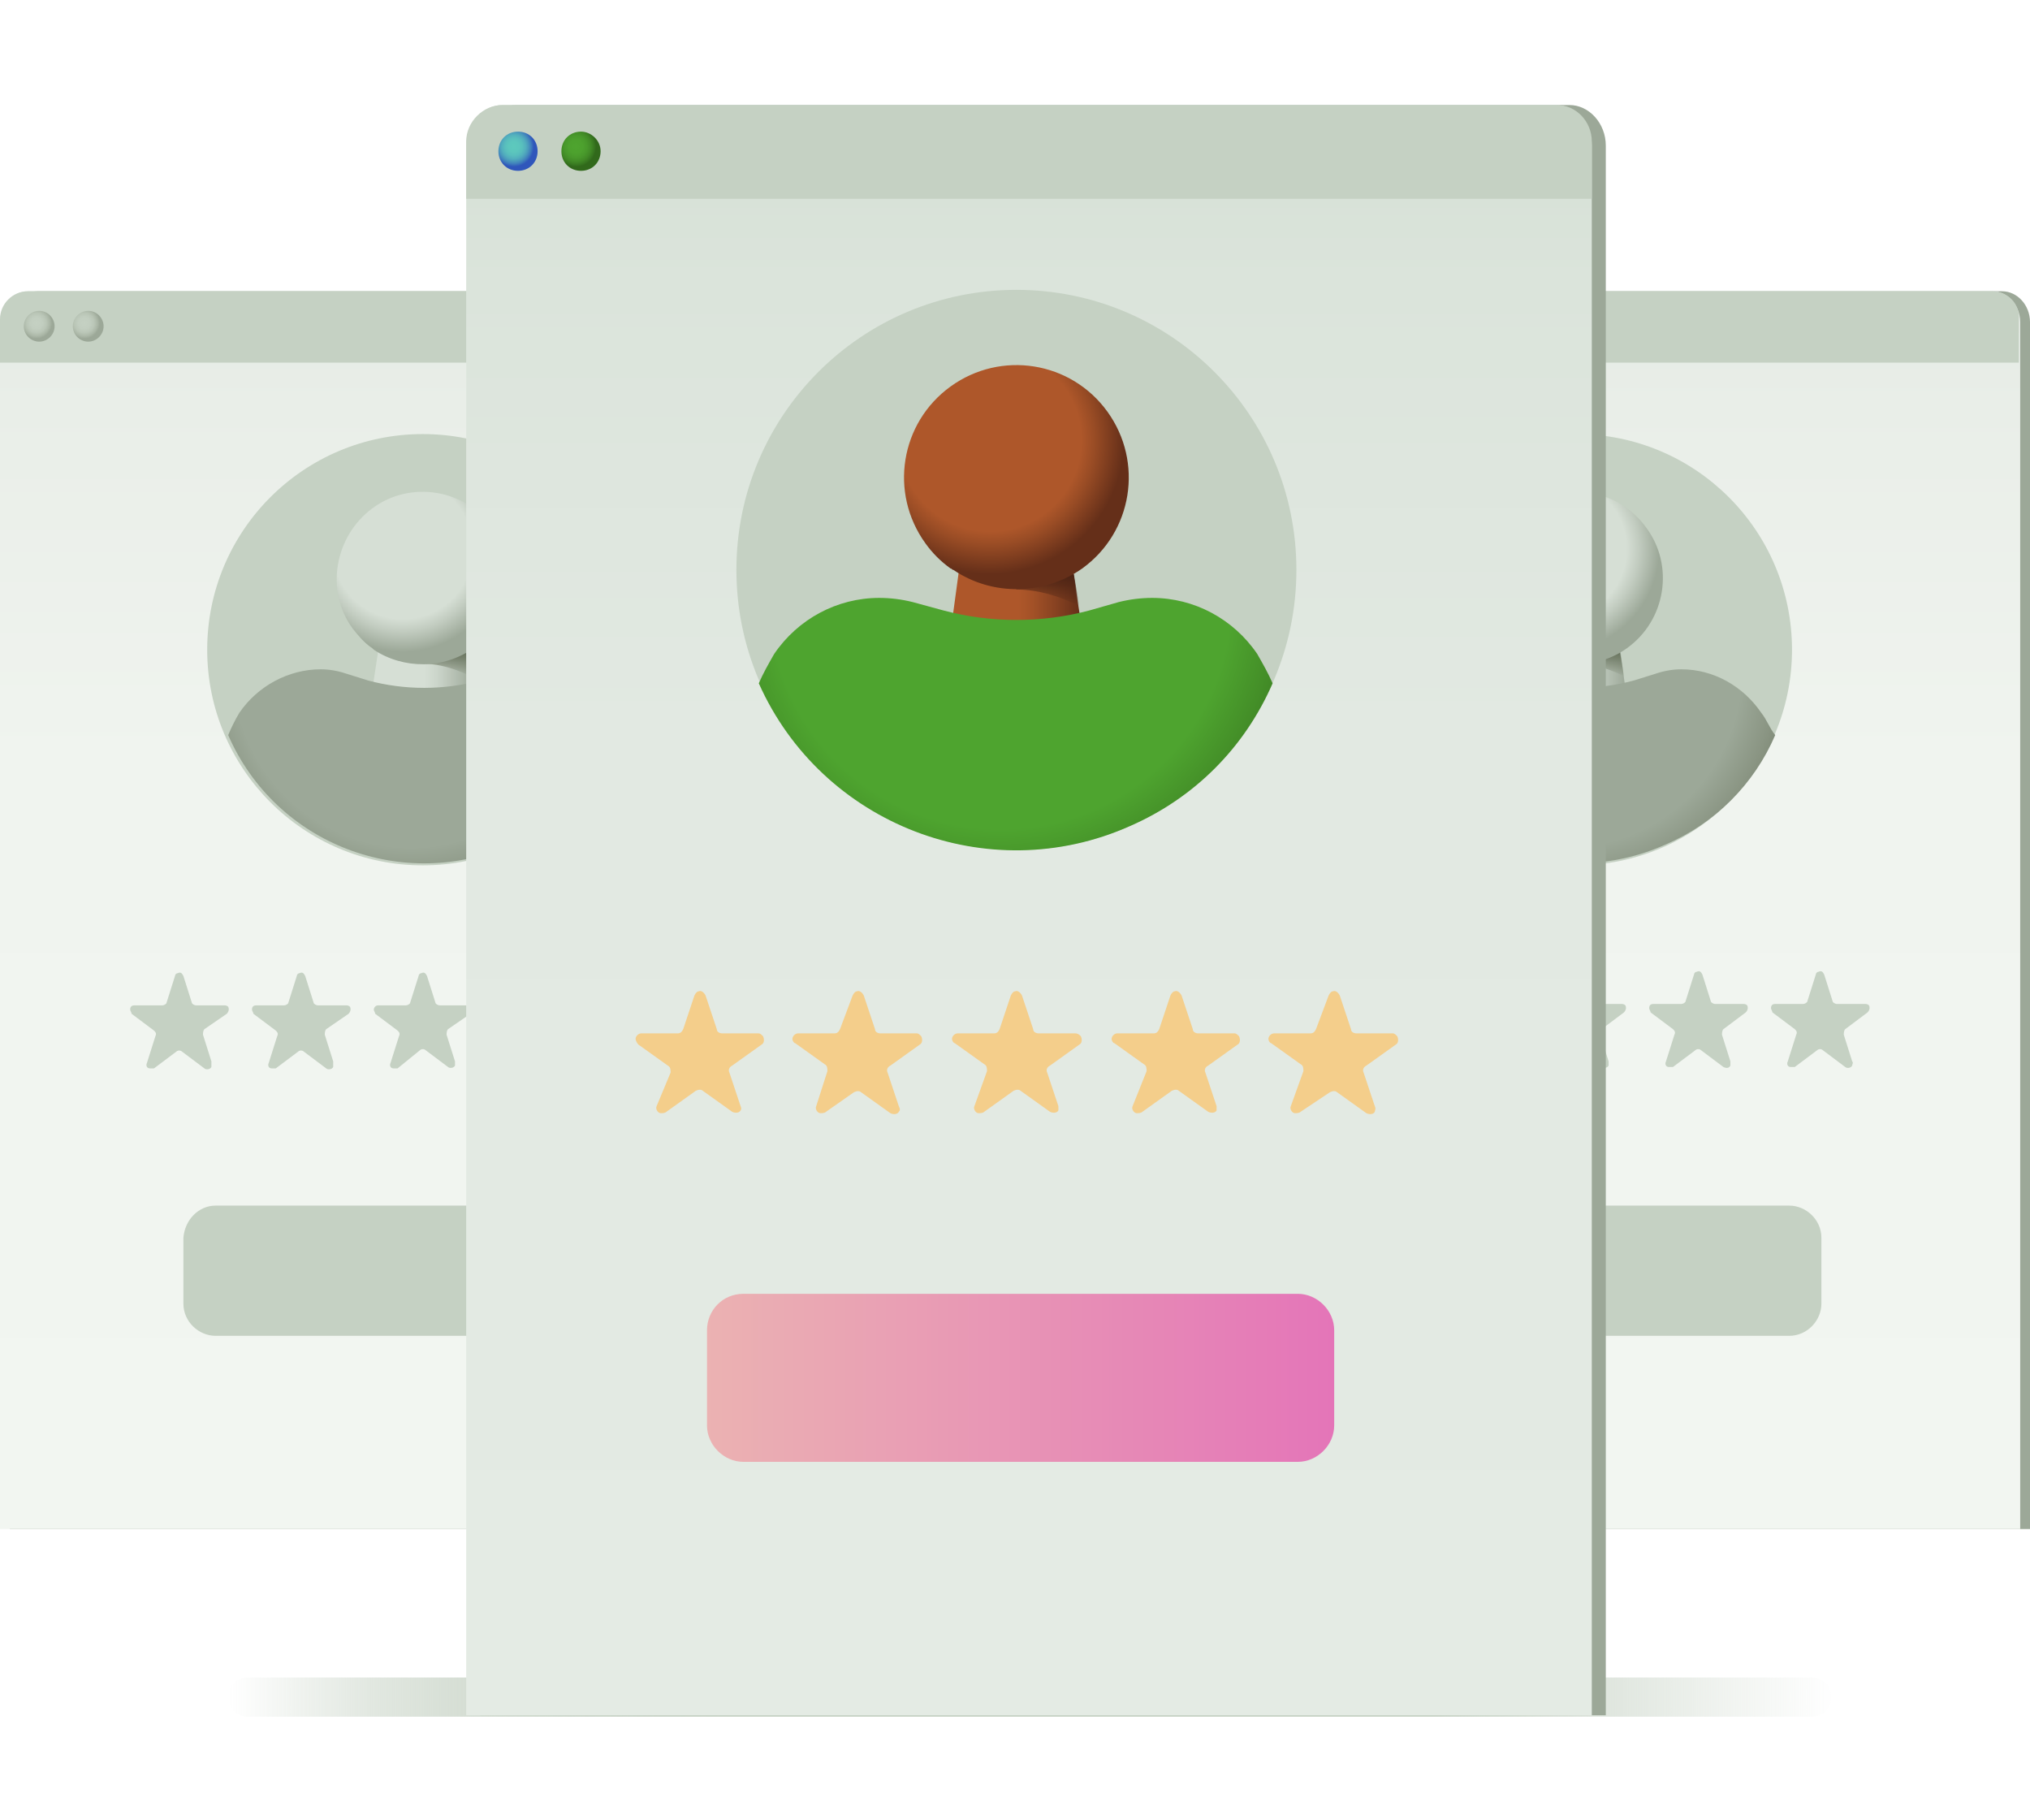 <svg xmlns="http://www.w3.org/2000/svg" viewBox="0 0 145 130" aria-hidden="true" role="img">
  <path d="M62.6 109.2V23c0-1.2-.9-2.2-2-2.2H2.7c-1.1 0-2 1-2 2.2v86.2h61.9z" fill="#9ca898"></path>
  <linearGradient id="freelancers-134-a-uid-16" gradientUnits="userSpaceOnUse" x1="30.915"
    y1="20.78" x2="30.915" y2="109.213" gradientTransform="matrix(1 0 0 -1 .006 129.994)">
    <stop offset="0" stop-color="#f2f6f1"></stop>
    <stop offset=".62" stop-color="#f0f4ef"></stop>
    <stop offset=".91" stop-color="#e9eee8"></stop>
    <stop offset="1" stop-color="#e4eae4"></stop>
  </linearGradient>
  <path d="M61.8 109.2V23c0-1.2-.9-2.2-2-2.2H2c-1.1 0-2 1-2 2.2v86.2h61.8z"
    fill="url(#freelancers-134-a-uid-16)"></path>
  <path d="M59.8 20.8H2c-1.1 0-2 .9-2 2v3.1h61.8v-3.1c0-1.1-.8-2-2-2 .1 0 .1 0 0 0z" fill="#c5d1c3"></path>
  <radialGradient id="freelancers-134-b-uid-16" cx="6.021" cy="106.918" r="1.106"
    gradientTransform="matrix(1 0 0 -1 .006 129.994)" gradientUnits="userSpaceOnUse">
    <stop offset="0" stop-color="#c5d1c3"></stop>
    <stop offset=".38" stop-color="#c2cec0"></stop>
    <stop offset=".63" stop-color="#bac6b7"></stop>
    <stop offset=".84" stop-color="#acb8a8"></stop>
    <stop offset="1" stop-color="#9ca898"></stop>
  </radialGradient>
  <path d="M7.4 23.3c0 .6-.5 1.1-1.1 1.1-.6 0-1.1-.5-1.1-1.1 0-.6.5-1.1 1.1-1.1.6 0 1.1.5 1.1 1.1z"
    fill="url(#freelancers-134-b-uid-16)"></path>
  <radialGradient id="freelancers-134-c-uid-16" cx="2.605" cy="106.918" r="1.106"
    gradientTransform="matrix(1 0 0 -1 .006 129.994)" gradientUnits="userSpaceOnUse">
    <stop offset="0" stop-color="#c5d1c3"></stop>
    <stop offset=".38" stop-color="#c2cec0"></stop>
    <stop offset=".63" stop-color="#bac6b7"></stop>
    <stop offset=".84" stop-color="#acb8a8"></stop>
    <stop offset="1" stop-color="#9ca898"></stop>
  </radialGradient>
  <path d="M3.9 23.3c0 .6-.5 1.1-1.1 1.1-.6 0-1.1-.5-1.1-1.1 0-.6.5-1.1 1.1-1.1.6 0 1.1.5 1.1 1.1z"
    fill="url(#freelancers-134-c-uid-16)"></path>
  <circle cx="30.2" cy="46.4" r="15.4" fill="#c5d1c3"></circle>
  <linearGradient id="freelancers-134-d-uid-16" gradientUnits="userSpaceOnUse" x1="26.642"
    y1="83.119" x2="33.728" y2="83.119" gradientTransform="matrix(1 0 0 -1 .006 129.994)">
    <stop offset=".52" stop-color="#d6dfd5"></stop>
    <stop offset=".65" stop-color="#cbd5ca"></stop>
    <stop offset=".87" stop-color="#afbaac"></stop>
    <stop offset="1" stop-color="#9ca898"></stop>
  </linearGradient>
  <polygon points="33.7,49.2 33.1,44.6 27.3,44.6 26.6,49.2" fill="url(#freelancers-134-d-uid-16)"></polygon>
  <linearGradient id="freelancers-134-e-uid-16" gradientUnits="userSpaceOnUse" x1="31.66"
    y1="81.671" x2="31.66" y2="83.457" gradientTransform="matrix(1 0 0 -1 .006 129.994)">
    <stop offset="0" stop-color="#68735d" stop-opacity="0"></stop>
    <stop offset=".28" stop-color="#68735d" stop-opacity=".31"></stop>
    <stop offset=".77" stop-color="#68735d" stop-opacity=".81"></stop>
    <stop offset="1" stop-color="#68735d"></stop>
  </linearGradient>
  <path d="M30.2 47.4c1.8 0 3.4.9 3.4.9l-.3-1.8h-3.6l.5.9z" fill="url(#freelancers-134-e-uid-16)"></path>
  <radialGradient id="freelancers-134-f-uid-16" cx="28.766" cy="90.789" r="7.347"
    gradientTransform="matrix(1 0 0 -1 .006 129.994)" gradientUnits="userSpaceOnUse">
    <stop offset=".68" stop-color="#d6dfd5"></stop>
    <stop offset=".8" stop-color="#c2ccc0"></stop>
    <stop offset="1" stop-color="#9ca898"></stop>
  </radialGradient>
  <path
    d="M26.6 46.3l.1.1c2.1 1.4 5 1.4 7.1-.1 2.8-2 3.4-5.9 1.4-8.6-2-2.8-5.9-3.4-8.6-1.4s-3.4 5.9-1.4 8.6c.4.5.8 1 1.4 1.4z"
    fill="url(#freelancers-134-f-uid-16)"></path>
  <radialGradient id="freelancers-134-g-uid-16" cx="29.33" cy="82.127" r="18.619"
    gradientTransform="matrix(1 0 0 -1 .006 129.994)" gradientUnits="userSpaceOnUse">
    <stop offset=".68" stop-color="#9ca898"></stop>
    <stop offset=".81" stop-color="#8a9583"></stop>
    <stop offset="1" stop-color="#68735d"></stop>
  </radialGradient>
  <path
    d="M43.4 50.9c-1.3-1.9-3.4-3.1-5.7-3.1-.6 0-1.2.1-1.8.3l-1.6.5c-2.6.7-5.4.7-8 0l-1.6-.5c-.6-.2-1.2-.3-1.8-.3-2.3 0-4.5 1.2-5.8 3.1-.3.5-.6 1.1-.8 1.6 3.4 7.8 12.5 11.3 20.3 7.8 3.5-1.5 6.3-4.3 7.8-7.8-.4-.5-.6-1.1-1-1.6z"
    fill="url(#freelancers-134-g-uid-16)"></path>
  <path
    d="M15.1 75.8l-.6-1.9c0-.1 0-.3.1-.4l1.6-1.1c.1-.1.2-.3.1-.5-.1-.1-.2-.1-.3-.1h-2c-.1 0-.3-.1-.3-.2l-.6-1.9c-.1-.2-.2-.3-.4-.2-.1 0-.2.1-.2.2l-.6 1.9c0 .1-.2.2-.3.2h-2c-.2 0-.3.1-.3.3 0 .1.1.2.1.3l1.6 1.2c.1.1.2.2.1.4l-.6 1.9c-.1.2 0 .4.2.4h.3l1.6-1.2c.1-.1.3-.1.4 0l1.6 1.2c.1.1.4.1.5-.1v-.4zm8.7 0l-.6-1.9c0-.1 0-.3.1-.4l1.6-1.1c.1-.1.2-.3.1-.5-.1-.1-.2-.1-.3-.1h-2c-.1 0-.3-.1-.3-.2l-.6-1.9c-.1-.2-.2-.3-.4-.2-.1 0-.2.1-.2.2l-.6 1.9c0 .1-.2.2-.3.2h-2c-.2 0-.3.1-.3.3 0 .1.1.2.1.3l1.6 1.2c.1.1.2.2.1.4l-.6 1.9c-.1.2 0 .4.2.4h.3l1.6-1.2c.1-.1.3-.1.4 0l1.6 1.2c.1.1.4.1.5-.1v-.4zm8.7 0l-.6-1.9c0-.1 0-.3.1-.4l1.6-1.1c.1-.1.2-.3.1-.5-.1-.1-.2-.1-.3-.1h-2c-.1 0-.3-.1-.3-.2l-.6-1.9c-.1-.2-.2-.3-.4-.2-.1 0-.2.1-.2.2l-.6 1.9c0 .1-.2.2-.3.2h-2c-.2 0-.3.2-.3.3 0 .1.1.2.1.3l1.6 1.2c.1.1.2.2.1.4l-.6 1.9c-.1.2 0 .4.2.4h.3L30 75c.1-.1.3-.1.4 0l1.6 1.2c.1.1.4.1.5-.1v-.3zm8.7 0l-.6-1.9c0-.1 0-.3.1-.4l1.6-1.1c.1-.1.2-.3.1-.5-.1-.1-.2-.1-.3-.1h-2c-.1 0-.3-.1-.3-.2l-.6-1.9c-.1-.2-.2-.3-.4-.2-.1 0-.2.1-.2.2l-.6 1.9c0 .1-.2.2-.3.2h-2c-.2 0-.3.1-.3.3 0 .1.1.2.1.3l1.6 1.2c.1.1.2.2.1.4l-.6 1.9c-.1.2 0 .4.2.4h.3l1.6-1.2c.1-.1.3-.1.4 0l1.6 1.2c.1.1.4.1.5-.1v-.4zm8.7 0l-.6-1.9c0-.1 0-.3.1-.4l1.6-1.1c.1-.1.2-.3.1-.5-.1-.1-.2-.1-.3-.1h-2c-.1 0-.3-.1-.3-.2l-.6-1.9c-.1-.2-.2-.3-.4-.2-.1 0-.2.1-.2.2l-.6 1.9c0 .1-.2.2-.3.2h-2c-.2 0-.3.1-.3.3 0 .1.1.2.1.3l1.6 1.2c.1.1.2.2.1.4l-.6 1.9c-.1.2 0 .4.2.4h.3l1.6-1.2c.1-.1.3-.1.4 0l1.6 1.2c.2.1.4.1.5-.1v-.4zM15.4 86.1h29.9c1.2 0 2.3 1 2.3 2.3v4.7c0 1.2-1 2.3-2.3 2.3H15.4c-1.2 0-2.3-1-2.3-2.3v-4.7c.1-1.3 1.1-2.3 2.3-2.3z"
    fill="#c5d1c3"></path>
  <path d="M145 109.2V23c0-1.2-.9-2.2-2-2.2H85.1c-1.1 0-2 1-2 2.2v86.2H145z" fill="#9ca898"></path>
  <linearGradient id="freelancers-134-h-uid-16" gradientUnits="userSpaceOnUse" x1="113.321"
    y1="20.78" x2="113.321" y2="109.213" gradientTransform="matrix(1 0 0 -1 .006 129.994)">
    <stop offset="0" stop-color="#f2f6f1"></stop>
    <stop offset=".62" stop-color="#f0f4ef"></stop>
    <stop offset=".91" stop-color="#e9eee8"></stop>
    <stop offset="1" stop-color="#e4eae4"></stop>
  </linearGradient>
  <path d="M144.3 109.2V23c0-1.2-.9-2.2-2-2.2H84.4c-1.1 0-2 1-2 2.2v86.2h61.9z"
    fill="url(#freelancers-134-h-uid-16)"></path>
  <path d="M142.3 20.8H84.4c-1.1 0-2 .9-2 2v3.1h61.8v-3.1c.1-1.1-.8-2-1.9-2z" fill="#c5d1c3"></path>
  <radialGradient id="freelancers-134-i-uid-16" cx="88.43" cy="106.918" r="1.106"
    gradientTransform="matrix(1 0 0 -1 .006 129.994)" gradientUnits="userSpaceOnUse">
    <stop offset="0" stop-color="#c5d1c3"></stop>
    <stop offset=".38" stop-color="#c2cec0"></stop>
    <stop offset=".63" stop-color="#bac6b7"></stop>
    <stop offset=".84" stop-color="#acb8a8"></stop>
    <stop offset="1" stop-color="#9ca898"></stop>
  </radialGradient>
  <path d="M89.8 23.3c0 .6-.5 1.1-1.1 1.1-.6 0-1.1-.5-1.1-1.1 0-.6.5-1.1 1.1-1.1.6 0 1.1.5 1.1 1.1z"
    fill="url(#freelancers-134-i-uid-16)"></path>
  <radialGradient id="freelancers-134-j-uid-16" cx="85.014" cy="106.918" r="1.106"
    gradientTransform="matrix(1 0 0 -1 .006 129.994)" gradientUnits="userSpaceOnUse">
    <stop offset="0" stop-color="#c5d1c3"></stop>
    <stop offset=".38" stop-color="#c2cec0"></stop>
    <stop offset=".63" stop-color="#bac6b7"></stop>
    <stop offset=".84" stop-color="#acb8a8"></stop>
    <stop offset="1" stop-color="#9ca898"></stop>
  </radialGradient>
  <path d="M86.4 23.3c0 .6-.5 1.1-1.1 1.1-.6 0-1.1-.5-1.1-1.1s.5-1.1 1.1-1.1c.6 0 1.1.5 1.1 1.1z"
    fill="url(#freelancers-134-j-uid-16)"></path>
  <circle cx="112.6" cy="46.4" r="15.4" fill="#c5d1c3"></circle>
  <linearGradient id="freelancers-134-k-uid-16" gradientUnits="userSpaceOnUse" x1="109.052"
    y1="83.119" x2="116.138" y2="83.119" gradientTransform="matrix(1 0 0 -1 .006 129.994)">
    <stop offset=".52" stop-color="#d6dfd5"></stop>
    <stop offset=".65" stop-color="#cbd5ca"></stop>
    <stop offset=".87" stop-color="#afbaac"></stop>
    <stop offset="1" stop-color="#9ca898"></stop>
  </linearGradient>
  <polygon points="116.1,49.2 115.5,44.6 109.7,44.6 109.1,49.2"
    fill="url(#freelancers-134-k-uid-16)"></polygon>
  <linearGradient id="freelancers-134-l-uid-16" gradientUnits="userSpaceOnUse" x1="114.073"
    y1="81.671" x2="114.073" y2="83.457" gradientTransform="matrix(1 0 0 -1 .006 129.994)">
    <stop offset="0" stop-color="#68735d" stop-opacity="0"></stop>
    <stop offset=".28" stop-color="#68735d" stop-opacity=".31"></stop>
    <stop offset=".77" stop-color="#68735d" stop-opacity=".81"></stop>
    <stop offset="1" stop-color="#68735d"></stop>
  </linearGradient>
  <path d="M112.6 47.4c1.8 0 3.4.9 3.4.9l-.3-1.8h-3.6l.5.9z" fill="url(#freelancers-134-l-uid-16)"></path>
  <radialGradient id="freelancers-134-m-uid-16" cx="111.175" cy="90.789" r="7.347"
    gradientTransform="matrix(1 0 0 -1 .006 129.994)" gradientUnits="userSpaceOnUse">
    <stop offset=".68" stop-color="#d6dfd5"></stop>
    <stop offset=".8" stop-color="#c2ccc0"></stop>
    <stop offset="1" stop-color="#9ca898"></stop>
  </radialGradient>
  <path
    d="M109 46.3l.1.1c2.1 1.4 5 1.4 7.1-.1 2.8-2 3.4-5.9 1.4-8.6-2-2.8-5.9-3.4-8.6-1.4s-3.4 5.9-1.4 8.6c.4.5.8 1 1.4 1.4z"
    fill="url(#freelancers-134-m-uid-16)"></path>
  <radialGradient id="freelancers-134-n-uid-16" cx="111.74" cy="82.127" r="18.619"
    gradientTransform="matrix(1 0 0 -1 .006 129.994)" gradientUnits="userSpaceOnUse">
    <stop offset=".68" stop-color="#9ca898"></stop>
    <stop offset=".81" stop-color="#8a9583"></stop>
    <stop offset="1" stop-color="#68735d"></stop>
  </radialGradient>
  <path
    d="M125.8 50.9c-1.3-1.9-3.4-3.1-5.7-3.1-.6 0-1.2.1-1.8.3l-1.6.5c-2.6.7-5.4.7-8 0l-1.6-.5c-.6-.2-1.2-.3-1.8-.3-2.3 0-4.5 1.2-5.8 3.1-.3.5-.6 1.1-.8 1.6 3.4 7.8 12.5 11.3 20.3 7.8 3.5-1.5 6.3-4.3 7.8-7.8-.4-.5-.6-1.1-1-1.6z"
    fill="url(#freelancers-134-n-uid-16)"></path>
  <path
    d="M97.5 75.8l-.6-1.9c0-.1 0-.3.1-.4l1.6-1.1c.1-.1.2-.3.1-.5-.1-.1-.2-.1-.3-.1h-2c-.1 0-.3-.1-.3-.2l-.6-1.9c-.1-.2-.2-.3-.4-.2-.1 0-.2.1-.2.2l-.6 1.9c0 .1-.2.2-.3.2h-2c-.2 0-.3.1-.3.3 0 .1.1.2.1.3l1.6 1.2c.1.1.2.2.1.4l-.6 1.9c-.1.2 0 .4.2.4h.3L95 75c.1-.1.3-.1.4 0l1.6 1.2c.1.1.4.1.5-.1v-.3zm8.7 0l-.6-1.9c0-.1 0-.3.1-.4l1.6-1.2c.1-.1.2-.3.1-.5-.1-.1-.2-.1-.3-.1h-2c-.1 0-.3-.1-.3-.2l-.6-1.9c-.1-.2-.2-.3-.4-.2-.1 0-.2.1-.2.2l-.6 1.9c0 .1-.2.2-.3.2h-2c-.2 0-.3.1-.4.3 0 .1.1.2.2.3l1.6 1.2c.1.1.2.2.1.4l-.6 1.9c-.1.2 0 .4.2.4h.3l1.6-1.2c.1-.1.3-.1.4 0l1.6 1.2c.1.1.4.1.5-.1v-.3zm8.7 0l-.6-1.9c0-.1 0-.3.1-.4l1.6-1.2c.1-.1.2-.3.1-.5-.1-.1-.2-.1-.3-.1h-2c-.1 0-.3-.1-.3-.2l-.6-1.9c-.1-.2-.2-.3-.4-.2-.1 0-.2.1-.2.2l-.6 1.9c0 .1-.2.2-.3.2h-2c-.2 0-.3.1-.3.3 0 .1.1.2.1.3l1.6 1.2c.1.1.2.2.1.4l-.6 1.9c-.1.2 0 .4.2.4h.3l1.6-1.2c.1-.1.3-.1.4 0l1.6 1.2c.1.1.4.1.5-.1v-.3zm8.7 0l-.6-1.9c0-.1 0-.3.1-.4l1.6-1.2c.1-.1.2-.3.1-.5-.1-.1-.2-.1-.3-.1h-2c-.1 0-.3-.1-.3-.2l-.6-1.9c-.1-.2-.2-.3-.4-.2-.1 0-.2.1-.2.2l-.6 1.9c0 .1-.2.2-.3.2h-2c-.2 0-.3.1-.3.3 0 .1.1.2.1.3l1.6 1.2c.1.1.2.2.1.4l-.6 1.9c-.1.2 0 .4.2.4h.3l1.6-1.2c.1-.1.3-.1.4 0l1.6 1.2c.2.1.4.1.5-.1v-.3zm8.7 0l-.6-1.9c0-.1 0-.3.1-.4l1.6-1.2c.1-.1.2-.3.1-.5-.1-.1-.2-.1-.3-.1h-2c-.1 0-.3-.1-.3-.2l-.6-1.9c-.1-.2-.2-.3-.4-.2-.1 0-.2.1-.2.2l-.6 1.9c0 .1-.2.2-.3.2h-2c-.2 0-.3.1-.3.3 0 .1.1.2.1.3l1.6 1.2c.1.1.2.2.1.4l-.6 1.9c-.1.2 0 .4.2.4h.3l1.6-1.2c.1-.1.3-.1.4 0l1.6 1.2c.1.1.4.1.5-.1 0-.1.1-.2 0-.3zM97.9 86.1h29.9c1.2 0 2.3 1 2.3 2.3v4.7c0 1.2-1 2.3-2.3 2.3H97.9c-1.2 0-2.3-1-2.3-2.3v-4.7c0-1.3 1-2.3 2.3-2.3z"
    fill="#c5d1c3"></path>
  <linearGradient id="freelancers-134-o-uid-16" gradientUnits="userSpaceOnUse" x1="16.3" y1="8.861"
    x2="130.719" y2="8.861" gradientTransform="matrix(1 0 0 -1 .006 129.994)">
    <stop offset="0" stop-color="#c5d1c3" stop-opacity="0"></stop>
    <stop offset=".01" stop-color="#c5d1c3" stop-opacity=".05"></stop>
    <stop offset=".05" stop-color="#c5d1c3" stop-opacity=".3"></stop>
    <stop offset=".09" stop-color="#c5d1c3" stop-opacity=".51"></stop>
    <stop offset=".14" stop-color="#c5d1c3" stop-opacity=".69"></stop>
    <stop offset=".18" stop-color="#c5d1c3" stop-opacity=".82"></stop>
    <stop offset=".22" stop-color="#c5d1c3" stop-opacity=".92"></stop>
    <stop offset=".27" stop-color="#c5d1c3" stop-opacity=".98"></stop>
    <stop offset=".31" stop-color="#c5d1c3"></stop>
    <stop offset=".37" stop-color="#c5d1c3"></stop>
    <stop offset=".75" stop-color="#c5d1c3"></stop>
    <stop offset=".8" stop-color="#c5d1c3" stop-opacity=".79"></stop>
    <stop offset=".94" stop-color="#c5d1c3" stop-opacity=".23"></stop>
    <stop offset="1" stop-color="#c5d1c3" stop-opacity=".01"></stop>
  </linearGradient>
  <path
    d="M17.7 119.8h111.7c.8 0 1.4.6 1.4 1.4 0 .8-.6 1.4-1.4 1.4H17.7c-.8 0-1.4-.6-1.4-1.4 0-.8.6-1.4 1.4-1.4z"
    fill="url(#freelancers-134-o-uid-16)"></path>
  <path d="M114.7 122.5V10.4c0-1.6-1.2-2.9-2.6-2.9H36.9c-1.4 0-2.6 1.3-2.6 2.9v112.1h80.4z"
    fill="#9ca898"></path>
  <linearGradient id="freelancers-134-p-uid-16" gradientUnits="userSpaceOnUse" x1="73.51" y1="7.488"
    x2="73.51" y2="122.5" gradientTransform="matrix(1 0 0 -1 .006 129.994)">
    <stop offset="0" stop-color="#e4ebe4"></stop>
    <stop offset=".61" stop-color="#e2e9e2"></stop>
    <stop offset=".89" stop-color="#dbe4db"></stop>
    <stop offset="1" stop-color="#d5e0d5"></stop>
  </linearGradient>
  <path d="M113.7 122.5V10.4c0-1.6-1.2-2.9-2.6-2.9H35.9c-1.4 0-2.6 1.3-2.6 2.9v112.1h80.4z"
    fill="url(#freelancers-134-p-uid-16)"></path>
  <path d="M111.2 7.5H35.9c-1.4 0-2.6 1.2-2.6 2.6v4.1h80.4v-4.1c0-1.4-1.1-2.6-2.5-2.6z"
    fill="#c5d1c3"></path>
  <radialGradient id="freelancers-134-q-uid-16" cx="41.136" cy="119.521" r="1.437"
    gradientTransform="matrix(1 0 0 -1 .006 129.994)" gradientUnits="userSpaceOnUse">
    <stop offset="0" stop-color="#4ea42f"></stop>
    <stop offset=".34" stop-color="#4da12e"></stop>
    <stop offset=".56" stop-color="#48982b"></stop>
    <stop offset=".76" stop-color="#418926"></stop>
    <stop offset=".93" stop-color="#36741f"></stop>
    <stop offset="1" stop-color="#31691b"></stop>
  </radialGradient>
  <path d="M42.9 10.8c0 .8-.6 1.4-1.4 1.4-.8 0-1.4-.6-1.4-1.4 0-.8.6-1.4 1.4-1.4.7 0 1.4.6 1.4 1.4z"
    fill="url(#freelancers-134-q-uid-16)"></path>
  <radialGradient id="freelancers-134-r-uid-16" cx="36.692" cy="119.521" r="1.437"
    gradientTransform="matrix(1 0 0 -1 .006 129.994)" gradientUnits="userSpaceOnUse">
    <stop offset="0" stop-color="#5dc9bd"></stop>
    <stop offset=".27" stop-color="#5cc6bd"></stop>
    <stop offset=".45" stop-color="#58bdbd"></stop>
    <stop offset=".6" stop-color="#52aebd"></stop>
    <stop offset=".73" stop-color="#4a99bc"></stop>
    <stop offset=".86" stop-color="#3f7dbc"></stop>
    <stop offset=".98" stop-color="#315cbb"></stop>
    <stop offset="1" stop-color="#2f56bb"></stop>
  </radialGradient>
  <path d="M38.4 10.8c0 .8-.6 1.4-1.4 1.4-.8 0-1.4-.6-1.4-1.4 0-.8.6-1.4 1.4-1.4.8 0 1.4.6 1.4 1.4z"
    fill="url(#freelancers-134-r-uid-16)"></path>
  <circle cx="72.6" cy="40.7" r="20" fill="#c5d1c3"></circle>
  <linearGradient id="freelancers-134-s-uid-16" gradientUnits="userSpaceOnUse" x1="67.956"
    y1="88.568" x2="77.172" y2="88.568" gradientTransform="matrix(1 0 0 -1 .006 129.994)">
    <stop offset=".52" stop-color="#ae572a"></stop>
    <stop offset=".63" stop-color="#a35127"></stop>
    <stop offset=".82" stop-color="#854121"></stop>
    <stop offset="1" stop-color="#652f19"></stop>
  </linearGradient>
  <polygon points="77.2,44.4 76.3,38.5 68.8,38.5 68,44.4" fill="url(#freelancers-134-s-uid-16)"></polygon>
  <linearGradient id="freelancers-134-t-uid-16" gradientUnits="userSpaceOnUse" x1="74.484"
    y1="86.685" x2="74.484" y2="89.007" gradientTransform="matrix(1 0 0 -1 .006 129.994)">
    <stop offset="0" stop-color="#4b2314" stop-opacity="0"></stop>
    <stop offset=".66" stop-color="#4b2314" stop-opacity=".7"></stop>
    <stop offset="1" stop-color="#4b2314"></stop>
  </linearGradient>
  <path d="M72.6 42.1c2.4 0 4.5 1.2 4.5 1.2l-.4-2.3H72l.6 1.1z"
    fill="url(#freelancers-134-t-uid-16)"></path>
  <radialGradient id="freelancers-134-u-uid-16" cx="70.719" cy="98.544" r="9.556"
    gradientTransform="matrix(1 0 0 -1 .006 129.994)" gradientUnits="userSpaceOnUse">
    <stop offset=".68" stop-color="#ae572a"></stop>
    <stop offset=".78" stop-color="#994c25"></stop>
    <stop offset="1" stop-color="#652f19"></stop>
  </radialGradient>
  <path
    d="M67.9 40.6c.1 0 .1.1.2.1 2.8 1.9 6.5 1.8 9.2-.1 3.6-2.6 4.4-7.6 1.8-11.2-2.6-3.6-7.6-4.4-11.2-1.8-3.6 2.6-4.4 7.6-1.8 11.2.5.7 1.1 1.3 1.8 1.8z"
    fill="url(#freelancers-134-u-uid-16)"></path>
  <radialGradient id="freelancers-134-v-uid-16" cx="71.453" cy="87.277" r="24.216"
    gradientTransform="matrix(1 0 0 -1 .006 129.994)" gradientUnits="userSpaceOnUse">
    <stop offset=".68" stop-color="#4ea42f"></stop>
    <stop offset=".81" stop-color="#448f28"></stop>
    <stop offset="1" stop-color="#31691b"></stop>
  </radialGradient>
  <path
    d="M89.8 46.7c-1.7-2.5-4.5-4-7.5-4-.8 0-1.6.1-2.4.3l-2.1.6c-3.4.9-7 .9-10.4 0l-2.2-.6c-.8-.2-1.6-.3-2.4-.3-3 0-5.8 1.5-7.5 4-.4.7-.8 1.4-1.1 2.1C58.7 58.9 70.6 63.5 80.7 59c4.6-2 8.2-5.6 10.2-10.2-.3-.7-.7-1.4-1.1-2.1z"
    fill="url(#freelancers-134-v-uid-16)"></path>
  <path
    d="M52.9 79l-.8-2.4c-.1-.2 0-.4.2-.5l2.1-1.5c.2-.1.2-.4.1-.6-.1-.1-.2-.2-.3-.2h-2.6c-.2 0-.4-.1-.4-.3l-.8-2.4c-.1-.2-.3-.4-.5-.3-.1 0-.2.1-.3.3l-.8 2.4c-.1.2-.2.3-.4.3h-2.6c-.2 0-.4.2-.4.4 0 .1.1.3.2.4l2.1 1.5c.2.1.2.3.2.5l-1 2.4c-.1.2.1.5.3.5.1 0 .3 0 .4-.1l2.1-1.5c.2-.1.4-.1.5 0l2.1 1.5c.2.1.5.1.6-.1 0 0 .1-.1 0-.3zm11.3 0l-.8-2.4c-.1-.2 0-.4.2-.5l2.1-1.5c.2-.1.2-.4.1-.6-.1-.1-.2-.2-.3-.2h-2.6c-.2 0-.4-.1-.4-.3l-.8-2.4c-.1-.2-.3-.4-.5-.3-.1 0-.2.1-.3.3l-.9 2.4c-.1.2-.2.3-.4.3H57c-.2 0-.4.2-.4.4 0 .1.1.3.2.3l2.1 1.5c.2.1.2.3.2.5l-.8 2.5c-.1.2.1.5.3.5.1 0 .3 0 .4-.1l2-1.4c.2-.1.4-.1.5 0l2.1 1.5c.2.1.5.1.6-.1.1-.1.1-.2 0-.4zm11.4 0l-.8-2.4c-.1-.2 0-.4.2-.5l2.1-1.5c.2-.1.2-.4.1-.6-.1-.1-.2-.2-.4-.2h-2.6c-.2 0-.4-.1-.4-.3l-.8-2.4c-.1-.2-.3-.4-.5-.3-.1 0-.2.1-.3.3l-.8 2.4c-.1.2-.2.3-.4.3h-2.6c-.2 0-.4.2-.4.4 0 .1.1.3.2.3l2.1 1.5c.2.1.2.3.2.5l-.9 2.5c-.1.2.1.5.3.5.1 0 .3 0 .4-.1l2.1-1.5c.2-.1.4-.1.5 0l2.1 1.5c.2.1.5.1.6-.1V79zm11.3 0l-.8-2.4c-.1-.2 0-.4.2-.5l2.1-1.5c.2-.1.2-.4.1-.6-.1-.1-.2-.2-.3-.2h-2.6c-.2 0-.4-.1-.4-.3l-.8-2.4c-.1-.2-.3-.4-.5-.3-.1 0-.2.1-.3.3l-.8 2.4c-.1.2-.2.3-.4.3h-2.6c-.2 0-.4.2-.4.4 0 .1.1.3.2.3l2.1 1.5c.2.1.2.3.2.5l-1 2.5c-.1.2.1.5.3.5.1 0 .3 0 .4-.1l2.1-1.5c.2-.1.4-.1.5 0l2.1 1.5c.2.1.5.1.6-.1V79zm11.3 0l-.8-2.4c-.1-.2 0-.4.2-.5l2.1-1.5c.2-.1.2-.4.1-.6-.1-.1-.2-.2-.3-.2h-2.6c-.2 0-.4-.1-.4-.3l-.8-2.4c-.1-.2-.3-.4-.5-.3-.1 0-.2.1-.3.3l-.9 2.4c-.1.2-.2.3-.4.3H91c-.2 0-.4.2-.4.4 0 .1.1.3.2.3l2.1 1.5c.2.1.2.3.2.5l-.9 2.5c-.1.2.1.5.3.5.1 0 .3 0 .4-.1L95 78c.2-.1.4-.1.5 0l2.1 1.5c.2.1.5.1.6-.1 0-.1.1-.2 0-.4z"
    fill="#f4ce8b"></path>
  <linearGradient id="freelancers-134-w-uid-16" gradientUnits="userSpaceOnUse" x1="50.445"
    y1="31.551" x2="95.22" y2="31.551" gradientTransform="matrix(1 0 0 -1 .006 129.994)">
    <stop offset="0" stop-color="#ebb2b2"></stop>
    <stop offset="1" stop-color="#e475b8"></stop>
  </linearGradient>
  <path
    d="M53.1 92.4h39.6c1.4 0 2.6 1.2 2.6 2.6v6.8c0 1.4-1.2 2.6-2.6 2.6H53.1c-1.4 0-2.6-1.2-2.6-2.6V95c0-1.4 1.1-2.6 2.6-2.6z"
    fill="url(#freelancers-134-w-uid-16)"></path>
</svg>